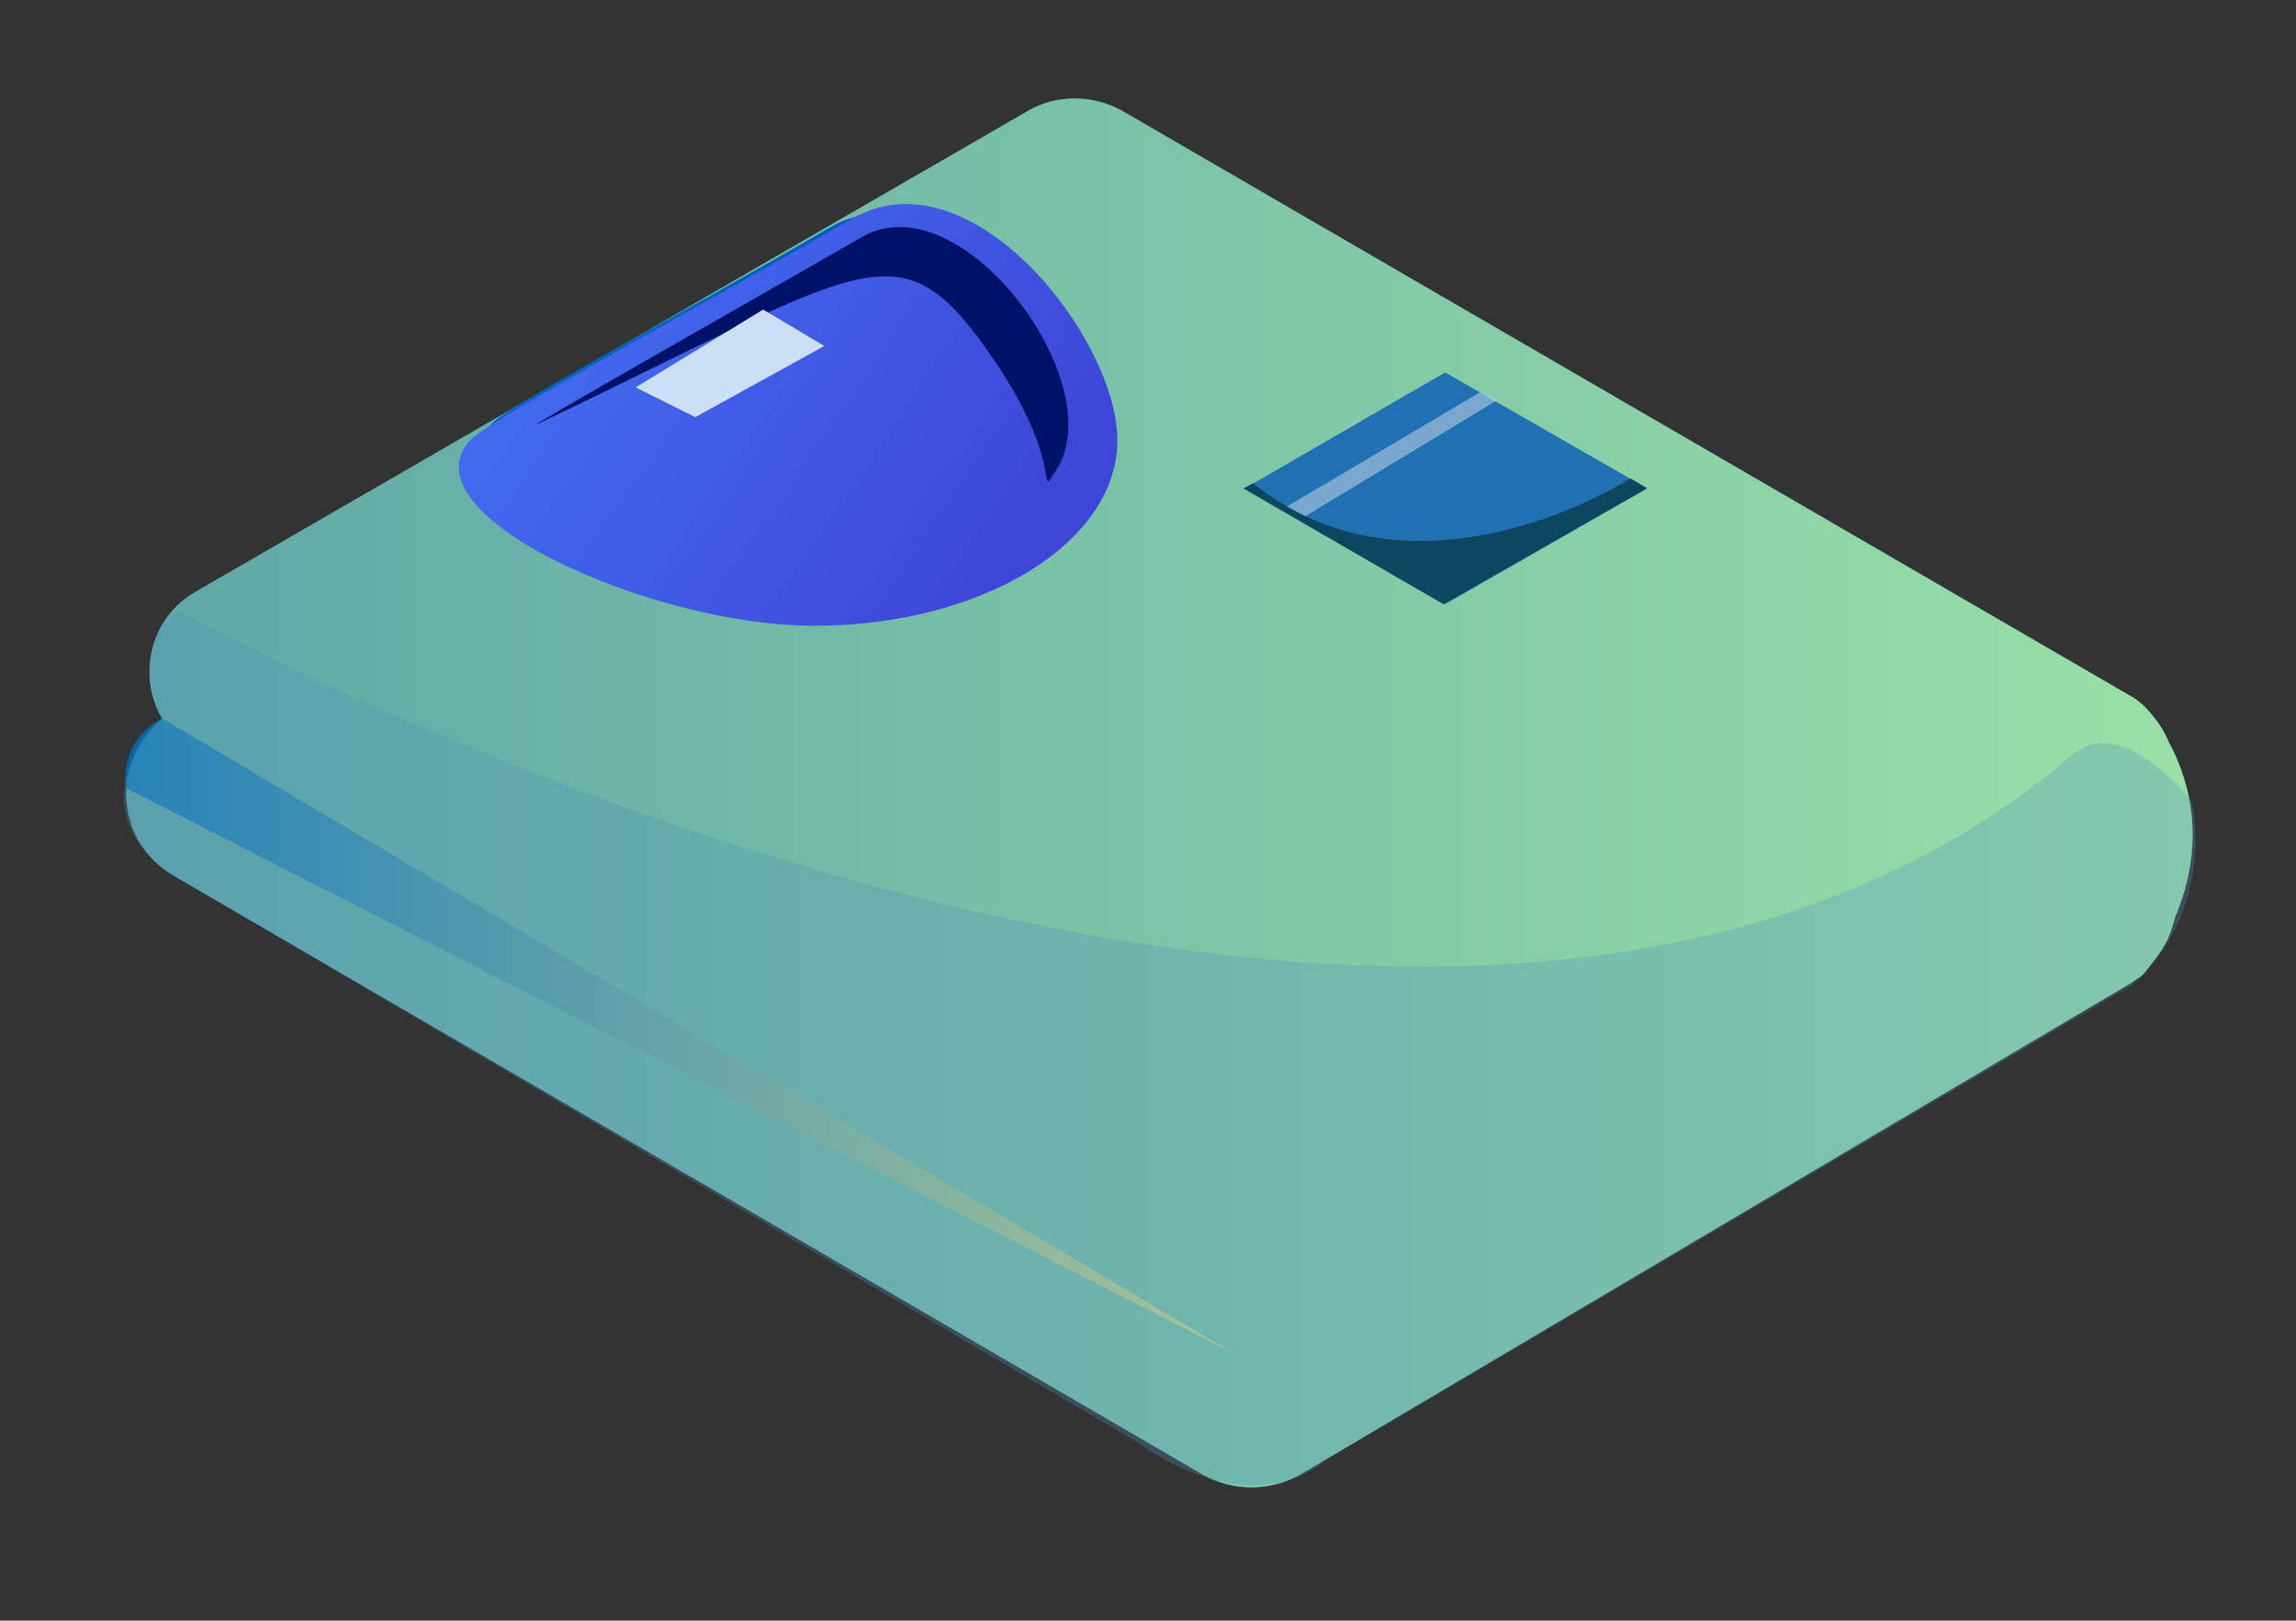 <?xml version="1.0" encoding="utf-8"?>
<!-- Generator: Adobe Illustrator 20.0.0, SVG Export Plug-In . SVG Version: 6.00 Build 0)  -->
<svg version="1.1" id="Layer_1" xmlns="http://www.w3.org/2000/svg" xmlns:xlink="http://www.w3.org/1999/xlink" x="0px" y="0px"
	 viewBox="0 0 138.7 97.9" style="enable-background:new 0 0 138.7 97.9;" xml:space="preserve">
<rect x="0" y="0" width="138.7" height="97.9" fill="#333333" stroke="none"/>
<style type="text/css">
	.st0{fill:#2FE0E0;}
	.st1{opacity:0.59;fill:url(#XMLID_2_);}
	.st2{fill:url(#XMLID_3_);}
	.st3{fill:url(#XMLID_4_);}
	.st4{fill:#001168;}
	.st5{fill:#CBDFF7;}
	.st6{opacity:0.76;fill:url(#XMLID_5_);}
	.st7{fill:#2070B2;}
	.st8{opacity:0.45;fill:#E8ECEF;}
	.st9{fill:#0D475F;}
	.st10{opacity:0.29;fill:#5193BC;}
</style>
<g id="XMLID_5668_">
	<path id="XMLID_5679_" class="st0" d="M128.8,42.1L67.8,6.7c-1.8-1-4-1-5.7,0l-50.2,29c-2.9,1.6-3.6,5.2-2.1,7.7
		c-3.1,2.5-2.9,7.4,0.7,9.5l62.2,36.2c1.8,1,4,1,5.8,0l50.2-29.7c0,0,0,0,0,0l0,0c0.4-0.3,0.7-0.4,0.9-0.7c1.1-1.4,1.4-1.8,1.8-3.3
		c1.9-4.5,0.9-8.2-0.4-10.6c-0.2-0.5-0.5-1-0.9-1.5C129.4,42.4,128.8,42.1,128.8,42.1"/>
	<linearGradient id="XMLID_2_" gradientUnits="userSpaceOnUse" x1="7.608" y1="47.91" x2="132.602" y2="47.91">
		<stop  offset="1.969677e-03" style="stop-color:#808080"/>
		<stop  offset="0.993" style="stop-color:#E3DF7F"/>
	</linearGradient>
	<path id="XMLID_5678_" class="st1" d="M128.8,42.1L67.8,6.7c-1.8-1-4-1-5.7,0l-50.2,29c-2.9,1.6-3.6,5.2-2.1,7.7
		c-3.1,2.5-2.9,7.4,0.7,9.5l62.2,36.2c1.8,1,4,1,5.8,0l50.2-29.7c0,0,0,0,0,0l0,0c0.4-0.3,0.7-0.4,0.9-0.7c1.1-1.4,1.4-1.8,1.8-3.3
		c1.9-4.5,0.9-8.2-0.4-10.6c-0.2-0.5-0.5-1-0.9-1.5C129.4,42.4,128.8,42.1,128.8,42.1"/>
	<linearGradient id="XMLID_3_" gradientUnits="userSpaceOnUse" x1="29.674" y1="12.314" x2="58.869" y2="32.242">
		<stop  offset="0" style="stop-color:#0071BC"/>
		<stop  offset="1" style="stop-color:#0048BC"/>
	</linearGradient>
	<path id="XMLID_5677_" class="st2" d="M64.4,25.6c0,5.5-7.3,9.9-16.2,9.9s-22.3-6.2-18.4-10c1.1-1.1,13.6-7.8,20.4-11.8
		C56.5,10.1,64.4,20.1,64.4,25.6z"/>
	<linearGradient id="XMLID_4_" gradientUnits="userSpaceOnUse" x1="28.445" y1="11.601" x2="61.269" y2="34.006">
		<stop  offset="0" style="stop-color:#4275F4"/>
		<stop  offset="1" style="stop-color:#3E46D7"/>
	</linearGradient>
	<path id="XMLID_5676_" class="st3" d="M67.5,26.6c0,6.2-8.2,11.2-18.3,11.2s-25.1-6.9-20.7-11.3c1.2-1.2,15.2-8.8,23-13.3
		C58.6,9.1,67.5,20.4,67.5,26.6z"/>
	<path id="XMLID_5675_" class="st4" d="M63.8,28.4c-1.3,2,0.8-0.3-4.2-7.3c-5.4-7.6-7.4-4.9-27.1,4.5c-1.3,0.6,13-7.5,19.6-11.3
		C58.1,10.9,67.2,23.2,63.8,28.4z"/>
	<polygon id="XMLID_5674_" class="st5" points="38.4,23.4 42,25.2 49.8,20.9 46.1,18.7 	"/>
	<linearGradient id="XMLID_5_" gradientUnits="userSpaceOnUse" x1="7.574" y1="62.608" x2="74.562" y2="62.608">
		<stop  offset="0" style="stop-color:#0071BC"/>
		<stop  offset="0.993" style="stop-color:#E3DF7F"/>
	</linearGradient>
	<path id="XMLID_5673_" class="st6" d="M9.8,43.4l64.8,38.4L7.6,47.6C7.6,47.6,7.1,44.8,9.8,43.4z"/>
	<polygon id="XMLID_5672_" class="st7" points="75.2,29.5 87.3,22.5 99.5,29.5 87.3,36.5 	"/>
	<polygon id="XMLID_5671_" class="st8" points="77.4,30.8 89.4,23.7 90.4,24.2 78.5,31.4 	"/>
	<path id="XMLID_5670_" class="st9" d="M75.7,29.2l-0.6,0.3l12.1,7l12.3-7l-1-0.6C98.5,28.9,85.7,37.2,75.7,29.2z"/>
	<path id="XMLID_5669_" class="st10" d="M10.8,36.9c0,0,75.6,41.9,114.4,8.7c3-2.6,7.2,2.8,7.2,2.8s1.6,6.4-3.6,11.1L80.1,88.2
		c0,0-4.1,4.1-11.6-1.2l-58-34.1c0,0-6.3-3.5-0.7-9.5C9.8,43.4,7.6,39.2,10.8,36.9z"/>
</g>
</svg>
